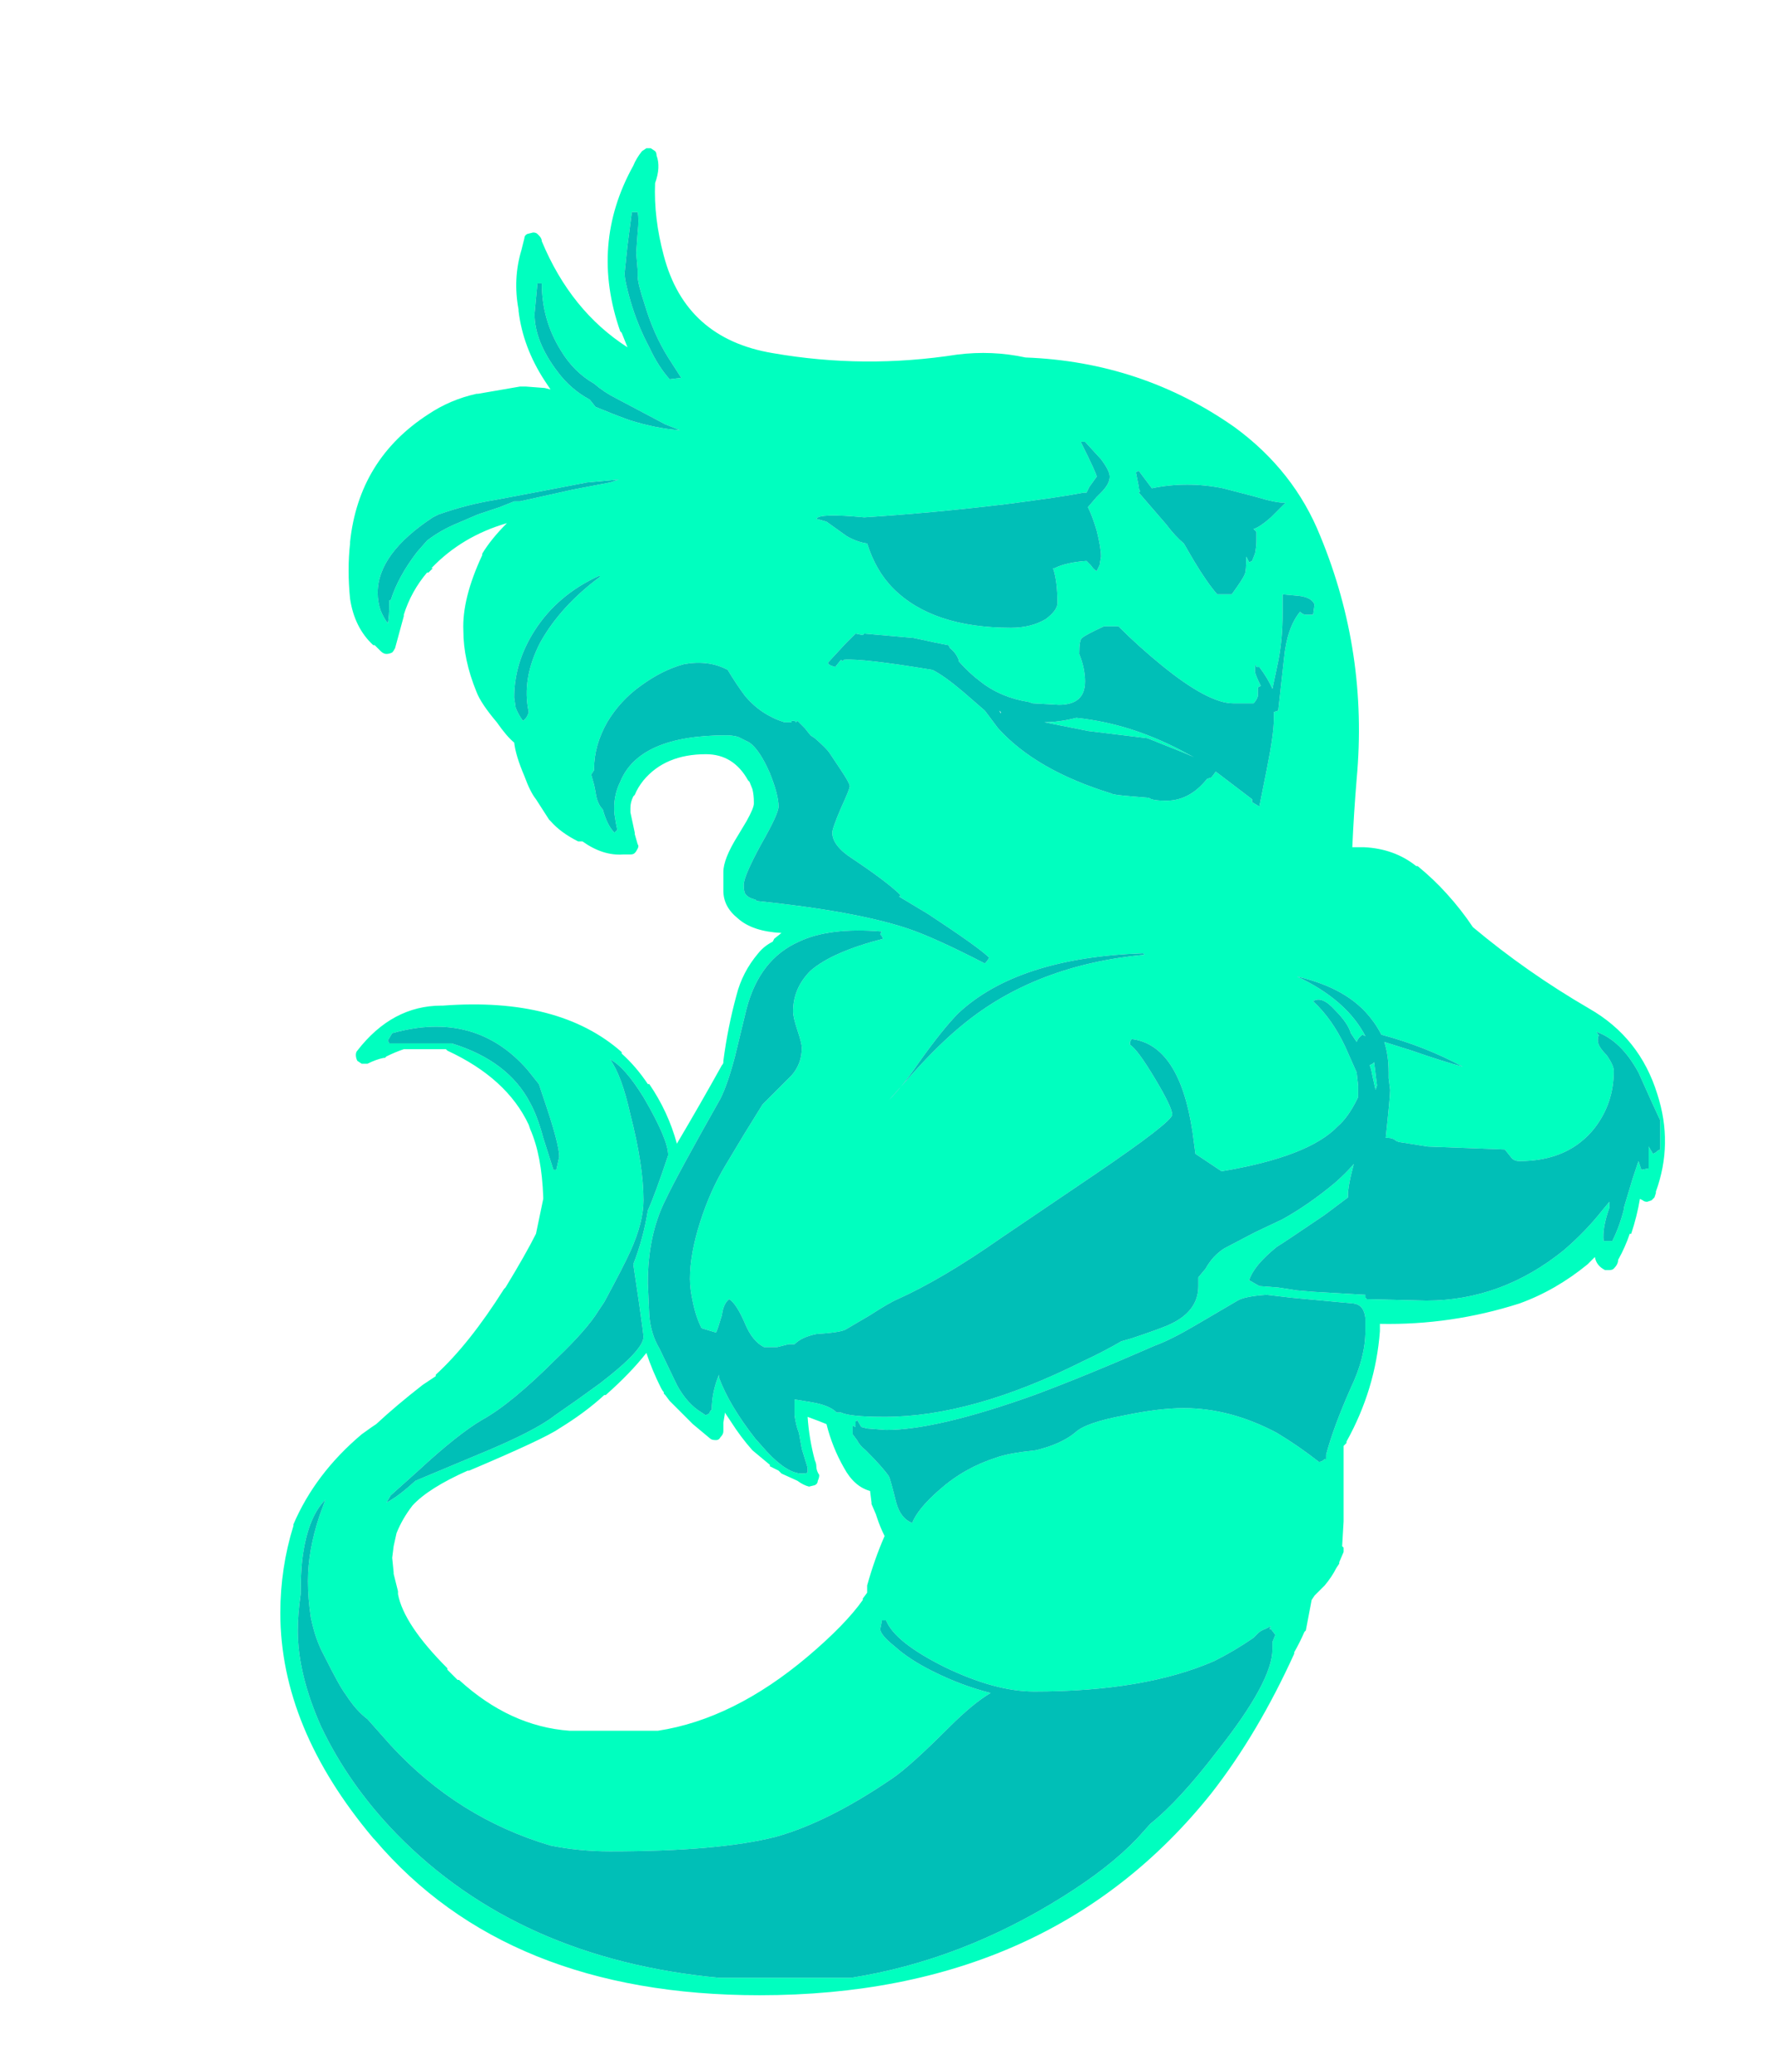 <?xml version="1.0" encoding="UTF-8" standalone="no"?>
<svg xmlns:ffdec="https://www.free-decompiler.com/flash" xmlns:xlink="http://www.w3.org/1999/xlink" ffdec:objectType="frame" height="499.0px" width="427.7px" xmlns="http://www.w3.org/2000/svg">
  <g transform="matrix(1.0, 0.0, 0.0, 1.0, 234.15, 358.75)">
    <use ffdec:characterId="1032" height="63.55" transform="matrix(7.0, 0.0, 0.0, 7.0, -166.6, -323.05)" width="47.7" xlink:href="#shape0"/>
  </g>
  <defs>
    <g id="shape0" transform="matrix(1.0, 0.0, 0.0, 1.0, 23.8, 46.15)">
      <path d="M3.8 -29.3 Q3.7 -29.25 3.7 -28.75 3.9 -28.25 3.9 -27.8 3.9 -27.0 3.0 -27.0 L2.1 -27.05 1.95 -27.1 Q1.0 -27.25 0.3 -27.8 -0.1 -28.1 -0.45 -28.5 L-0.45 -28.55 Q-0.55 -28.8 -0.75 -28.95 L-0.8 -29.05 -1.3 -29.15 -2.0 -29.3 -3.7 -29.45 -3.75 -29.4 -4.0 -29.45 -4.35 -29.1 -4.95 -28.45 Q-4.95 -28.4 -4.85 -28.35 L-4.7 -28.3 -4.5 -28.55 -4.45 -28.5 -4.4 -28.55 Q-3.75 -28.6 -1.35 -28.2 -0.95 -28.0 -0.3 -27.45 L0.45 -26.8 0.9 -26.2 Q2.2 -24.75 4.8 -23.95 4.85 -23.9 5.5 -23.85 L6.1 -23.8 Q6.2 -23.7 6.7 -23.7 7.5 -23.7 8.1 -24.45 L8.25 -24.5 8.4 -24.7 9.65 -23.75 9.65 -23.65 9.9 -23.5 10.15 -24.75 Q10.4 -26.0 10.4 -26.5 L10.4 -26.75 10.55 -26.8 10.75 -28.6 Q10.85 -29.65 11.3 -30.2 11.4 -30.1 11.5 -30.1 L11.75 -30.1 11.8 -30.45 Q11.7 -30.7 11.25 -30.75 L10.7 -30.8 10.7 -30.5 Q10.7 -30.35 10.7 -30.15 10.7 -29.25 10.55 -28.5 L10.35 -27.55 Q10.2 -27.9 9.9 -28.3 L9.8 -28.3 Q9.75 -28.5 9.75 -28.15 9.75 -28.05 9.95 -27.65 L9.85 -27.6 9.85 -27.3 Q9.8 -27.15 9.7 -27.05 L9.0 -27.05 Q8.15 -27.05 6.55 -28.35 5.75 -29.0 5.05 -29.7 L4.55 -29.7 Q3.9 -29.4 3.8 -29.3 M5.75 -35.05 L5.65 -35.0 5.75 -34.5 Q5.75 -34.4 5.8 -34.35 L5.75 -34.3 6.7 -33.2 Q7.0 -32.8 7.3 -32.55 L7.65 -31.95 Q8.1 -31.2 8.45 -30.8 L8.95 -30.8 Q9.35 -31.35 9.4 -31.5 9.45 -31.6 9.45 -32.1 L9.55 -31.9 9.65 -31.95 9.75 -32.2 Q9.8 -32.45 9.8 -32.65 9.8 -32.85 9.8 -32.95 L9.7 -33.05 Q9.9 -33.1 10.3 -33.45 L10.8 -33.95 Q10.45 -33.95 9.8 -34.15 L8.65 -34.45 Q7.4 -34.7 6.2 -34.45 L5.75 -35.05 M4.45 -35.45 L3.9 -36.05 3.75 -36.05 Q4.3 -34.95 4.3 -34.85 L4.05 -34.5 3.95 -34.3 3.85 -34.3 Q3.1 -34.15 1.15 -33.9 -1.35 -33.6 -3.7 -33.45 -5.25 -33.6 -5.35 -33.4 L-5.0 -33.3 Q-4.65 -33.05 -4.3 -32.8 -3.95 -32.6 -3.6 -32.55 -3.3 -31.6 -2.7 -31.0 -1.35 -29.65 1.35 -29.65 2.05 -29.65 2.55 -29.95 2.95 -30.25 2.95 -30.5 2.95 -31.25 2.8 -31.7 L2.85 -31.7 Q3.25 -31.9 3.95 -31.95 L4.1 -31.8 Q4.2 -31.65 4.3 -31.6 L4.4 -31.8 4.45 -32.1 Q4.45 -32.4 4.3 -33.0 4.15 -33.5 4.0 -33.8 L4.3 -34.15 4.45 -34.3 Q4.75 -34.6 4.75 -34.85 4.75 -35.05 4.45 -35.45 M9.05 -36.55 Q11.1 -35.05 12.0 -32.8 13.65 -28.8 13.25 -24.45 13.15 -23.25 13.1 -22.1 L13.5 -22.1 Q14.55 -22.05 15.3 -21.45 L15.35 -21.45 Q15.9 -21.0 16.35 -20.5 16.85 -19.95 17.25 -19.35 19.1 -17.8 21.25 -16.55 23.0 -15.55 23.6 -13.6 24.15 -11.9 23.55 -10.25 L23.55 -10.2 23.5 -10.05 23.4 -9.95 23.25 -9.9 Q23.15 -9.9 23.1 -9.95 L23.0 -10.0 Q22.9 -9.4 22.7 -8.8 L22.65 -8.8 Q22.5 -8.35 22.25 -7.9 22.25 -7.75 22.1 -7.6 22.05 -7.55 21.95 -7.55 L21.8 -7.55 Q21.5 -7.7 21.45 -8.0 L21.2 -7.75 Q20.1 -6.85 18.85 -6.4 16.5 -5.65 14.05 -5.7 L14.05 -5.45 Q13.9 -3.45 12.9 -1.65 L12.9 -1.6 12.8 -1.5 12.8 1.1 12.75 1.95 12.8 2.0 12.8 2.15 12.65 2.5 12.65 2.55 12.55 2.7 Q12.4 3.0 12.15 3.3 L11.8 3.65 11.7 3.8 11.5 4.85 11.45 4.9 Q11.3 5.25 11.1 5.6 L11.1 5.65 Q9.85 8.4 8.25 10.45 2.7 17.4 -7.3 17.4 -16.0 17.4 -20.55 12.05 L-20.6 12.0 Q-23.8 8.2 -23.8 4.25 -23.8 2.7 -23.35 1.25 L-23.35 1.2 Q-22.6 -0.55 -21.0 -1.9 L-20.65 -2.15 -20.5 -2.25 Q-19.8 -2.9 -18.9 -3.6 L-18.45 -3.9 -18.45 -3.95 Q-17.3 -5.0 -16.1 -6.9 L-16.05 -6.95 Q-15.35 -8.1 -15.0 -8.8 -14.8 -9.75 -14.75 -10.0 L-14.75 -10.05 Q-14.8 -11.5 -15.2 -12.4 L-15.25 -12.55 Q-16.0 -14.15 -18.05 -15.1 L-18.1 -15.15 -19.55 -15.15 Q-19.85 -15.05 -20.15 -14.9 L-20.2 -14.85 -20.25 -14.85 Q-20.5 -14.8 -20.8 -14.65 L-21.0 -14.65 -21.15 -14.75 Q-21.2 -14.85 -21.2 -14.95 -21.2 -15.05 -21.15 -15.1 -19.95 -16.65 -18.25 -16.65 L-18.2 -16.65 Q-14.2 -16.95 -12.05 -15.05 L-12.05 -15.0 Q-11.55 -14.55 -11.15 -13.95 L-11.1 -13.95 Q-10.45 -13.0 -10.15 -11.9 -9.35 -13.25 -8.6 -14.6 -8.55 -14.65 -8.55 -14.7 L-8.55 -14.75 Q-8.4 -15.9 -8.1 -17.0 -7.9 -17.8 -7.35 -18.45 -7.15 -18.7 -6.85 -18.85 L-6.8 -18.95 -6.55 -19.15 Q-7.55 -19.2 -8.05 -19.65 -8.55 -20.05 -8.55 -20.6 L-8.55 -21.25 Q-8.55 -21.7 -8.05 -22.5 L-7.75 -23.0 Q-7.5 -23.45 -7.5 -23.6 L-7.5 -23.65 Q-7.5 -23.9 -7.55 -24.1 L-7.65 -24.35 -7.7 -24.4 Q-8.2 -25.3 -9.15 -25.3 -10.55 -25.3 -11.3 -24.4 -11.5 -24.15 -11.6 -23.9 L-11.65 -23.85 Q-11.75 -23.65 -11.75 -23.45 L-11.75 -23.3 -11.6 -22.6 -11.6 -22.55 -11.5 -22.2 Q-11.45 -22.15 -11.5 -22.05 -11.55 -21.95 -11.6 -21.9 -11.65 -21.85 -11.75 -21.85 L-12.0 -21.85 Q-12.7 -21.8 -13.4 -22.3 L-13.55 -22.3 Q-14.15 -22.6 -14.5 -23.0 L-14.55 -23.05 -15.0 -23.75 Q-15.2 -24.0 -15.4 -24.55 -15.7 -25.25 -15.75 -25.7 -16.0 -25.9 -16.35 -26.4 -16.9 -27.05 -17.05 -27.45 -17.5 -28.55 -17.5 -29.55 -17.55 -30.65 -16.85 -32.15 L-16.85 -32.2 Q-16.55 -32.7 -16.0 -33.25 -17.55 -32.8 -18.6 -31.7 L-18.55 -31.7 -18.7 -31.55 -18.75 -31.55 Q-19.3 -30.9 -19.55 -30.1 L-19.55 -30.05 -19.85 -28.95 Q-19.9 -28.85 -19.95 -28.8 -20.05 -28.75 -20.15 -28.75 -20.25 -28.75 -20.35 -28.85 L-20.55 -29.05 -20.6 -29.05 Q-21.25 -29.65 -21.4 -30.65 -21.5 -31.65 -21.4 -32.55 L-21.4 -32.6 Q-21.1 -35.45 -18.7 -37.0 -17.95 -37.5 -17.05 -37.7 L-17.0 -37.7 -15.55 -37.95 -15.35 -37.95 -14.7 -37.9 -14.5 -37.85 -14.7 -38.15 Q-15.45 -39.3 -15.6 -40.55 L-15.6 -40.6 Q-15.8 -41.65 -15.5 -42.65 L-15.4 -43.05 Q-15.4 -43.15 -15.3 -43.2 L-15.1 -43.25 Q-15.0 -43.25 -14.95 -43.2 L-14.9 -43.15 Q-14.8 -43.05 -14.8 -42.95 -13.8 -40.55 -11.85 -39.3 L-12.05 -39.8 -12.1 -39.85 Q-13.15 -42.85 -11.65 -45.55 -11.55 -45.8 -11.35 -46.05 L-11.2 -46.15 -11.05 -46.15 -10.9 -46.05 Q-10.85 -46.0 -10.85 -45.9 -10.7 -45.5 -10.9 -44.95 -10.95 -43.75 -10.6 -42.45 -9.85 -39.6 -6.85 -39.1 -3.7 -38.55 -0.5 -39.05 0.7 -39.2 1.85 -38.95 5.85 -38.8 9.05 -36.55 M7.65 -25.2 L7.3 -25.35 6.05 -25.85 4.0 -26.1 2.5 -26.4 Q3.0 -26.4 3.6 -26.55 5.55 -26.35 7.45 -25.3 L7.65 -25.2 M13.8 -14.2 L13.75 -14.45 13.7 -14.6 13.8 -14.65 13.85 -14.7 13.95 -13.9 13.9 -13.75 13.8 -14.2 M12.5 -16.5 Q12.05 -17.0 11.75 -16.8 12.4 -16.2 12.85 -15.25 L13.25 -14.35 13.3 -13.9 13.3 -13.5 13.25 -13.4 Q12.95 -12.8 12.6 -12.5 11.6 -11.45 8.6 -10.95 L7.7 -11.55 7.6 -12.3 Q7.15 -15.3 5.5 -15.5 L5.45 -15.4 5.45 -15.3 Q5.7 -15.15 6.3 -14.15 6.9 -13.15 6.9 -12.9 6.9 -12.65 4.25 -10.85 L1.0 -8.65 Q-1.0 -7.25 -2.55 -6.55 -2.8 -6.45 -3.5 -6.0 L-4.35 -5.5 Q-4.55 -5.4 -5.35 -5.35 -5.85 -5.25 -6.1 -5.0 L-6.3 -5.0 -6.7 -4.9 -7.15 -4.9 Q-7.55 -5.1 -7.8 -5.7 -8.1 -6.4 -8.35 -6.55 -8.55 -6.4 -8.6 -6.0 -8.75 -5.5 -8.8 -5.4 L-9.3 -5.55 Q-9.5 -5.95 -9.6 -6.45 -9.7 -6.9 -9.7 -7.25 -9.7 -8.1 -9.35 -9.2 -9.0 -10.3 -8.45 -11.2 L-7.85 -12.2 -7.2 -13.25 -6.2 -14.25 Q-5.85 -14.65 -5.85 -15.2 -5.85 -15.35 -6.0 -15.8 -6.15 -16.25 -6.15 -16.45 -6.15 -17.25 -5.55 -17.85 -4.8 -18.5 -3.05 -18.95 L-3.1 -19.05 -3.15 -19.1 -3.1 -19.2 Q-4.9 -19.35 -5.95 -18.85 -7.3 -18.25 -7.75 -16.55 L-8.15 -14.9 Q-8.4 -13.95 -8.65 -13.45 -10.15 -10.8 -10.55 -9.95 -11.15 -8.75 -11.15 -7.1 L-11.1 -6.0 Q-11.05 -5.35 -10.75 -4.85 L-10.15 -3.6 Q-9.8 -2.95 -9.3 -2.65 L-9.15 -2.55 Q-9.1 -2.6 -9.05 -2.6 L-9.0 -2.7 -8.95 -2.75 Q-8.95 -3.35 -8.7 -3.95 L-8.7 -3.85 Q-8.35 -2.9 -7.45 -1.75 L-7.05 -1.3 Q-6.35 -0.55 -5.85 -0.55 -5.65 -0.55 -5.65 -0.6 L-5.65 -0.75 -5.85 -1.4 -5.95 -1.95 Q-6.05 -2.2 -6.1 -2.55 L-6.1 -3.1 -5.5 -3.0 Q-4.9 -2.9 -4.65 -2.65 L-4.5 -2.65 Q-4.2 -2.5 -3.0 -2.5 0.0 -2.5 3.8 -4.4 4.55 -4.75 5.15 -5.1 L5.5 -5.2 Q6.4 -5.5 6.75 -5.65 7.8 -6.1 7.8 -7.0 L7.8 -7.3 8.05 -7.6 Q8.3 -8.05 8.7 -8.3 L9.75 -8.85 10.7 -9.3 Q11.6 -9.8 12.5 -10.55 12.9 -10.9 13.15 -11.2 L13.05 -10.8 Q12.95 -10.35 12.95 -10.15 L12.95 -10.05 12.15 -9.45 Q10.75 -8.5 10.5 -8.35 9.7 -7.7 9.55 -7.2 L9.9 -7.0 10.55 -6.95 11.2 -6.85 11.8 -6.8 13.55 -6.7 13.55 -6.6 13.6 -6.55 15.65 -6.5 Q18.25 -6.5 20.4 -8.25 21.15 -8.9 21.7 -9.6 L21.95 -9.9 21.95 -9.7 Q21.7 -9.0 21.75 -8.55 L22.05 -8.55 Q22.3 -9.05 22.45 -9.65 L22.45 -9.7 22.75 -10.7 22.95 -11.3 23.05 -11.0 23.3 -11.05 23.3 -11.8 23.45 -11.55 23.55 -11.6 23.6 -11.65 23.7 -11.7 23.7 -12.7 23.4 -13.35 22.95 -14.35 Q22.35 -15.45 21.5 -15.75 L21.6 -15.6 Q21.55 -15.65 21.55 -15.45 21.55 -15.25 21.85 -14.95 22.1 -14.6 22.1 -14.4 22.1 -13.3 21.45 -12.45 20.55 -11.3 18.85 -11.3 18.65 -11.3 18.55 -11.45 L18.35 -11.7 15.7 -11.8 14.75 -11.95 Q14.7 -11.95 14.6 -12.0 14.5 -12.1 14.3 -12.1 L14.25 -12.1 Q14.4 -13.5 14.4 -13.75 L14.35 -14.15 14.35 -14.35 Q14.35 -14.95 14.2 -15.4 L15.15 -15.1 Q16.3 -14.7 16.9 -14.55 15.6 -15.25 14.1 -15.65 13.95 -15.95 13.75 -16.2 12.95 -17.25 11.2 -17.65 12.9 -16.85 13.55 -15.6 L13.45 -15.65 Q13.3 -15.55 13.25 -15.4 L13.05 -15.7 Q12.95 -16.05 12.5 -16.5 M-19.95 -15.7 L-20.1 -15.45 -20.05 -15.35 -17.9 -15.35 Q-15.95 -14.75 -15.2 -13.3 -14.95 -12.85 -14.75 -12.1 L-14.4 -11.0 -14.3 -11.0 -14.2 -11.45 Q-14.2 -11.9 -14.75 -13.5 L-14.9 -13.95 -15.3 -14.45 Q-17.1 -16.5 -19.95 -15.7 M-12.8 -31.4 L-12.8 -31.45 Q-14.25 -30.8 -15.05 -29.55 -15.75 -28.45 -15.75 -27.25 L-15.7 -26.9 Q-15.6 -26.65 -15.45 -26.45 -15.3 -26.55 -15.25 -26.75 -15.5 -27.9 -14.85 -29.15 -14.15 -30.4 -12.8 -31.4 M-18.35 -33.55 L-18.55 -33.45 Q-20.45 -32.2 -20.45 -30.85 -20.45 -30.55 -20.35 -30.25 -20.25 -30.0 -20.1 -29.8 -20.05 -30.05 -20.05 -30.5 L-20.05 -30.6 -20.0 -30.6 Q-19.75 -31.4 -19.1 -32.25 L-18.75 -32.65 Q-18.3 -33.0 -17.7 -33.25 L-17.0 -33.55 -16.25 -33.8 -15.75 -34.0 -15.55 -34.0 -13.75 -34.4 -12.45 -34.65 -12.15 -34.75 -13.25 -34.65 -14.55 -34.4 -16.4 -34.05 Q-17.35 -33.9 -18.35 -33.55 M-14.8 -41.5 L-14.95 -41.5 -15.05 -40.45 Q-15.05 -39.5 -14.25 -38.45 -13.8 -37.85 -13.15 -37.5 L-12.95 -37.25 Q-12.35 -37.0 -11.8 -36.8 -10.85 -36.5 -10.05 -36.45 -10.3 -36.55 -10.55 -36.65 L-12.25 -37.55 Q-12.65 -37.75 -13.0 -38.05 -13.7 -38.45 -14.15 -39.2 -14.8 -40.25 -14.8 -41.5 M-11.55 -42.55 L-11.5 -43.25 Q-11.45 -43.7 -11.5 -43.95 L-11.7 -43.95 -11.85 -42.8 -11.95 -41.85 Q-11.95 -41.6 -11.75 -40.9 -11.5 -40.05 -11.1 -39.3 -10.8 -38.65 -10.4 -38.2 L-10.0 -38.25 -10.45 -38.95 Q-10.95 -39.75 -11.25 -40.75 -11.5 -41.5 -11.5 -41.75 L-11.5 -41.95 -11.55 -42.55 M10.35 5.25 L10.45 5.0 10.3 4.8 10.25 4.8 10.3 4.7 10.1 4.8 Q9.95 4.85 9.85 4.95 L9.7 5.1 Q9.05 5.55 8.35 5.9 5.95 6.95 2.15 6.95 0.8 6.95 -0.95 6.1 -2.65 5.25 -2.95 4.5 L-3.1 4.5 -3.1 4.55 -3.15 4.8 Q-3.15 5.0 -2.65 5.4 -2.15 5.85 -1.35 6.25 -0.35 6.75 0.65 7.0 0.05 7.35 -0.8 8.2 -2.15 9.55 -2.75 9.95 -4.95 11.45 -6.75 11.95 -8.7 12.45 -12.45 12.45 -13.5 12.45 -14.5 12.25 -17.7 11.3 -20.0 8.8 L-20.8 7.9 Q-21.2 7.6 -21.55 7.05 -21.75 6.8 -22.3 5.7 -22.6 5.15 -22.75 4.4 -22.85 3.75 -22.85 3.15 -22.85 2.1 -22.45 0.9 L-22.25 0.35 Q-22.8 0.9 -23.0 2.1 -23.1 2.65 -23.1 3.6 -23.2 4.3 -23.2 4.85 -23.2 6.35 -22.4 8.15 -21.45 10.15 -19.8 11.85 -15.6 16.15 -8.7 16.8 L-4.15 16.8 Q-0.35 16.2 3.15 14.0 4.75 13.0 5.7 12.0 L6.15 11.5 Q7.15 10.7 8.45 9.0 10.35 6.6 10.35 5.5 L10.35 5.25 M0.85 -1.1 Q1.25 -1.25 2.2 -1.35 3.05 -1.55 3.55 -1.95 3.9 -2.3 5.25 -2.55 6.45 -2.8 7.3 -2.8 8.9 -2.8 10.5 -1.95 11.25 -1.5 11.95 -0.95 12.05 -0.95 12.15 -1.05 L12.2 -1.05 12.2 -1.2 Q12.45 -2.15 13.05 -3.5 13.55 -4.55 13.55 -5.45 L13.55 -5.9 Q13.5 -6.35 13.15 -6.4 L11.0 -6.6 10.15 -6.7 Q9.4 -6.65 9.15 -6.5 8.9 -6.35 7.7 -5.65 6.85 -5.15 6.3 -4.95 3.9 -3.9 2.15 -3.25 -1.2 -2.05 -2.95 -2.05 L-3.6 -2.1 -3.8 -2.15 -3.95 -2.4 Q-3.95 -2.35 -4.0 -2.35 L-4.0 -2.15 -4.1 -2.2 -4.1 -1.9 -3.95 -1.7 Q-3.85 -1.5 -3.65 -1.35 -3.05 -0.75 -2.85 -0.45 -2.8 -0.35 -2.6 0.45 -2.45 1.0 -2.05 1.15 -1.85 0.65 -1.1 0.0 -0.25 -0.75 0.85 -1.1 M5.95 -18.4 L5.9 -18.45 Q1.6 -18.3 -0.45 -16.4 -1.0 -15.85 -1.85 -14.65 -2.4 -13.85 -2.85 -13.4 L-2.0 -14.35 Q-1.1 -15.35 -0.3 -16.0 2.2 -18.05 5.95 -18.4 M0.45 -18.1 Q0.55 -18.2 0.6 -18.3 0.25 -18.65 -1.5 -19.8 L-2.5 -20.4 -2.45 -20.45 Q-2.9 -20.9 -4.1 -21.7 -4.8 -22.15 -4.8 -22.6 -4.8 -22.75 -4.5 -23.45 -4.2 -24.1 -4.2 -24.2 -4.2 -24.3 -4.5 -24.75 L-4.9 -25.35 Q-5.0 -25.5 -5.4 -25.85 L-5.55 -25.95 -5.75 -26.2 -6.0 -26.45 -6.05 -26.4 -6.1 -26.45 -6.2 -26.45 -6.2 -26.4 -6.45 -26.4 Q-7.25 -26.65 -7.8 -27.3 -8.1 -27.7 -8.4 -28.2 -9.05 -28.55 -9.9 -28.4 -10.65 -28.2 -11.4 -27.65 -12.1 -27.15 -12.55 -26.4 -13.0 -25.6 -13.0 -24.8 L-13.0 -24.75 -13.1 -24.6 -13.0 -24.25 -12.95 -24.0 Q-12.9 -23.6 -12.7 -23.4 -12.55 -22.85 -12.3 -22.6 L-12.2 -22.7 Q-12.25 -22.9 -12.3 -23.25 -12.35 -23.85 -12.1 -24.35 -11.45 -25.95 -8.45 -25.95 -8.25 -25.95 -8.05 -25.9 L-7.65 -25.7 Q-7.3 -25.45 -6.95 -24.65 -6.65 -23.9 -6.65 -23.5 -6.65 -23.25 -7.25 -22.2 -7.85 -21.1 -7.85 -20.8 -7.85 -20.6 -7.8 -20.5 -7.7 -20.35 -7.45 -20.3 L-7.4 -20.25 Q-4.0 -19.9 -2.2 -19.3 -1.3 -19.0 0.45 -18.1 M-14.3 -4.5 Q-15.85 -2.95 -16.85 -2.4 -17.7 -1.9 -19.05 -0.65 L-20.0 0.2 -20.15 0.45 Q-19.75 0.25 -19.15 -0.3 L-17.0 -1.2 Q-15.05 -2.0 -14.35 -2.55 -13.55 -3.1 -12.8 -3.65 -11.3 -4.8 -11.3 -5.25 -11.3 -5.35 -11.45 -6.4 L-11.65 -7.75 Q-11.3 -8.65 -11.15 -9.6 -10.9 -10.15 -10.45 -11.5 -10.45 -12.05 -11.3 -13.5 -11.95 -14.55 -12.45 -14.8 -12.05 -14.25 -11.75 -12.9 -11.3 -11.15 -11.3 -9.95 -11.3 -9.2 -11.75 -8.2 -12.0 -7.65 -12.65 -6.45 L-12.85 -6.15 Q-13.25 -5.5 -14.3 -4.5 M-17.35 -0.65 Q-18.7 -0.05 -19.25 0.55 -19.6 1.0 -19.8 1.5 L-19.9 1.95 -19.95 2.35 -19.9 2.85 -19.9 2.9 -19.75 3.5 -19.75 3.6 Q-19.55 4.65 -18.05 6.15 L-18.05 6.2 -17.7 6.55 -17.65 6.55 Q-15.9 8.15 -13.85 8.3 L-10.8 8.3 Q-8.2 7.9 -5.65 5.75 -4.35 4.65 -3.75 3.8 L-3.75 3.75 -3.6 3.55 -3.6 3.3 Q-3.35 2.4 -3.0 1.6 -3.15 1.3 -3.25 1.0 L-3.3 0.85 -3.45 0.5 -3.45 0.45 -3.5 0.05 Q-4.05 -0.1 -4.4 -0.75 -4.8 -1.45 -5.0 -2.25 L-5.25 -2.35 -5.65 -2.5 Q-5.6 -1.75 -5.4 -1.0 -5.35 -0.9 -5.35 -0.8 -5.35 -0.65 -5.25 -0.5 -5.25 -0.4 -5.3 -0.3 -5.3 -0.2 -5.4 -0.15 L-5.6 -0.1 Q-5.8 -0.15 -6.0 -0.3 L-6.55 -0.55 -6.65 -0.65 -6.95 -0.8 -6.95 -0.85 -7.55 -1.35 Q-7.95 -1.8 -8.3 -2.35 L-8.5 -2.65 -8.5 -2.6 -8.55 -2.3 -8.55 -2.0 Q-8.55 -1.9 -8.65 -1.8 -8.7 -1.7 -8.8 -1.7 -8.95 -1.7 -9.0 -1.75 L-9.6 -2.25 -10.4 -3.05 -10.55 -3.25 -10.6 -3.3 -10.6 -3.35 Q-10.65 -3.4 -10.7 -3.5 -11.0 -4.1 -11.2 -4.7 -11.75 -4.0 -12.6 -3.25 L-12.65 -3.25 Q-13.3 -2.65 -14.2 -2.1 -14.7 -1.75 -17.3 -0.65 L-17.35 -0.65" fill="#00ffbf" fill-rule="evenodd" stroke="none"/>
      <path d="M4.45 -35.45 Q4.75 -35.05 4.75 -34.85 4.75 -34.6 4.45 -34.3 L4.3 -34.15 4.0 -33.8 Q4.15 -33.5 4.3 -33.0 4.45 -32.4 4.45 -32.1 L4.4 -31.8 4.3 -31.6 Q4.2 -31.65 4.1 -31.8 L3.95 -31.95 Q3.25 -31.9 2.85 -31.7 L2.8 -31.7 Q2.95 -31.25 2.95 -30.5 2.95 -30.25 2.55 -29.95 2.05 -29.65 1.35 -29.65 -1.35 -29.65 -2.7 -31.0 -3.3 -31.6 -3.6 -32.55 -3.95 -32.6 -4.3 -32.8 -4.65 -33.05 -5.0 -33.3 L-5.35 -33.4 Q-5.25 -33.6 -3.7 -33.45 -1.35 -33.6 1.15 -33.9 3.1 -34.15 3.85 -34.3 L3.95 -34.3 4.05 -34.5 4.3 -34.85 Q4.3 -34.95 3.75 -36.05 L3.9 -36.05 4.45 -35.45 M5.75 -35.05 L6.2 -34.45 Q7.4 -34.7 8.65 -34.45 L9.8 -34.15 Q10.45 -33.95 10.8 -33.95 L10.3 -33.45 Q9.9 -33.1 9.7 -33.05 L9.8 -32.95 Q9.8 -32.85 9.8 -32.65 9.8 -32.45 9.75 -32.2 L9.65 -31.95 9.55 -31.9 9.45 -32.1 Q9.45 -31.6 9.4 -31.5 9.35 -31.35 8.95 -30.8 L8.45 -30.8 Q8.1 -31.2 7.65 -31.95 L7.3 -32.55 Q7.0 -32.8 6.7 -33.2 L5.75 -34.3 5.8 -34.35 Q5.75 -34.4 5.75 -34.5 L5.65 -35.0 5.75 -35.05 M3.8 -29.3 Q3.9 -29.4 4.55 -29.7 L5.05 -29.7 Q5.75 -29.0 6.55 -28.35 8.15 -27.05 9.0 -27.05 L9.7 -27.05 Q9.8 -27.15 9.85 -27.3 L9.85 -27.6 9.95 -27.65 Q9.75 -28.05 9.75 -28.15 9.75 -28.5 9.8 -28.3 L9.9 -28.3 Q10.2 -27.9 10.35 -27.55 L10.55 -28.5 Q10.7 -29.25 10.7 -30.15 10.7 -30.35 10.7 -30.5 L10.7 -30.8 11.25 -30.75 Q11.7 -30.7 11.8 -30.45 L11.75 -30.1 11.5 -30.1 Q11.4 -30.1 11.3 -30.2 10.85 -29.65 10.75 -28.6 L10.55 -26.8 10.4 -26.75 10.4 -26.5 Q10.4 -26.0 10.15 -24.75 L9.9 -23.5 9.65 -23.65 9.65 -23.75 8.4 -24.7 8.25 -24.5 8.1 -24.45 Q7.5 -23.7 6.7 -23.7 6.2 -23.7 6.1 -23.8 L5.5 -23.85 Q4.85 -23.9 4.8 -23.95 2.2 -24.75 0.9 -26.2 L0.45 -26.8 -0.3 -27.45 Q-0.95 -28.0 -1.35 -28.2 -3.75 -28.6 -4.4 -28.55 L-4.45 -28.5 -4.5 -28.55 -4.7 -28.3 -4.85 -28.35 Q-4.95 -28.4 -4.95 -28.45 L-4.35 -29.1 -4.0 -29.45 -3.75 -29.4 -3.7 -29.45 -2.0 -29.3 -1.3 -29.15 -0.8 -29.05 -0.75 -28.95 Q-0.55 -28.8 -0.45 -28.55 L-0.45 -28.5 Q-0.1 -28.1 0.3 -27.8 1.0 -27.25 1.95 -27.1 L2.1 -27.05 3.0 -27.0 Q3.9 -27.0 3.9 -27.8 3.9 -28.25 3.7 -28.75 3.7 -29.25 3.8 -29.3 M12.5 -16.5 Q12.95 -16.05 13.05 -15.7 L13.25 -15.4 Q13.3 -15.55 13.45 -15.65 L13.55 -15.6 Q12.9 -16.85 11.2 -17.65 12.95 -17.25 13.75 -16.2 13.95 -15.95 14.1 -15.65 15.6 -15.25 16.9 -14.55 16.3 -14.7 15.15 -15.1 L14.2 -15.4 Q14.35 -14.95 14.35 -14.35 L14.35 -14.15 14.4 -13.75 Q14.4 -13.5 14.25 -12.1 L14.3 -12.1 Q14.5 -12.1 14.6 -12.0 14.7 -11.95 14.75 -11.95 L15.7 -11.8 18.35 -11.7 18.55 -11.45 Q18.65 -11.3 18.85 -11.3 20.55 -11.3 21.45 -12.45 22.1 -13.3 22.1 -14.4 22.1 -14.6 21.85 -14.95 21.55 -15.25 21.55 -15.45 21.55 -15.65 21.6 -15.6 L21.5 -15.75 Q22.35 -15.45 22.95 -14.35 L23.4 -13.35 23.7 -12.7 23.7 -11.7 23.6 -11.65 23.55 -11.6 23.45 -11.55 23.3 -11.8 23.3 -11.05 23.05 -11.0 22.95 -11.3 22.75 -10.7 22.45 -9.7 22.45 -9.65 Q22.3 -9.05 22.05 -8.55 L21.75 -8.55 Q21.7 -9.0 21.95 -9.7 L21.95 -9.9 21.7 -9.6 Q21.15 -8.9 20.4 -8.25 18.25 -6.5 15.65 -6.5 L13.6 -6.55 13.55 -6.6 13.55 -6.7 11.8 -6.8 11.2 -6.85 10.55 -6.95 9.9 -7.0 9.55 -7.2 Q9.7 -7.7 10.5 -8.35 10.75 -8.5 12.15 -9.45 L12.95 -10.05 12.95 -10.15 Q12.95 -10.35 13.05 -10.8 L13.15 -11.2 Q12.9 -10.9 12.5 -10.55 11.6 -9.8 10.7 -9.3 L9.75 -8.85 8.7 -8.3 Q8.3 -8.05 8.05 -7.6 L7.8 -7.3 7.8 -7.0 Q7.8 -6.1 6.75 -5.65 6.4 -5.5 5.5 -5.2 L5.15 -5.1 Q4.55 -4.75 3.8 -4.4 0.0 -2.5 -3.0 -2.5 -4.2 -2.5 -4.5 -2.65 L-4.65 -2.65 Q-4.9 -2.9 -5.5 -3.0 L-6.1 -3.1 -6.1 -2.55 Q-6.05 -2.2 -5.95 -1.95 L-5.85 -1.4 -5.65 -0.75 -5.65 -0.6 Q-5.65 -0.55 -5.85 -0.55 -6.35 -0.55 -7.05 -1.3 L-7.45 -1.75 Q-8.35 -2.9 -8.7 -3.85 L-8.7 -3.95 Q-8.95 -3.35 -8.95 -2.75 L-9.0 -2.7 -9.05 -2.6 Q-9.1 -2.6 -9.15 -2.55 L-9.3 -2.65 Q-9.8 -2.95 -10.15 -3.6 L-10.75 -4.85 Q-11.05 -5.35 -11.1 -6.0 L-11.15 -7.1 Q-11.15 -8.75 -10.55 -9.95 -10.15 -10.8 -8.65 -13.45 -8.4 -13.95 -8.15 -14.9 L-7.75 -16.55 Q-7.3 -18.25 -5.95 -18.85 -4.9 -19.35 -3.1 -19.2 L-3.15 -19.1 -3.1 -19.05 -3.05 -18.95 Q-4.8 -18.5 -5.55 -17.85 -6.15 -17.25 -6.15 -16.45 -6.15 -16.25 -6.0 -15.8 -5.85 -15.35 -5.85 -15.2 -5.85 -14.65 -6.2 -14.25 L-7.2 -13.25 -7.85 -12.2 -8.45 -11.2 Q-9.0 -10.3 -9.35 -9.2 -9.7 -8.1 -9.7 -7.25 -9.7 -6.9 -9.6 -6.45 -9.5 -5.95 -9.3 -5.55 L-8.8 -5.4 Q-8.75 -5.5 -8.6 -6.0 -8.55 -6.4 -8.35 -6.55 -8.1 -6.4 -7.8 -5.7 -7.55 -5.1 -7.15 -4.9 L-6.7 -4.9 -6.3 -5.0 -6.1 -5.0 Q-5.85 -5.25 -5.35 -5.35 -4.55 -5.4 -4.35 -5.5 L-3.5 -6.0 Q-2.8 -6.45 -2.55 -6.55 -1.0 -7.25 1.0 -8.65 L4.25 -10.85 Q6.9 -12.65 6.9 -12.9 6.9 -13.15 6.3 -14.15 5.7 -15.15 5.45 -15.3 L5.45 -15.4 5.5 -15.5 Q7.15 -15.3 7.6 -12.3 L7.7 -11.55 8.6 -10.95 Q11.6 -11.45 12.6 -12.5 12.95 -12.8 13.25 -13.4 L13.3 -13.5 13.3 -13.9 13.25 -14.35 12.85 -15.25 Q12.4 -16.2 11.75 -16.8 12.05 -17.0 12.5 -16.5 M13.8 -14.2 L13.9 -13.75 13.95 -13.9 13.85 -14.7 13.8 -14.65 13.7 -14.6 13.75 -14.45 13.8 -14.2 M7.65 -25.2 L7.45 -25.3 Q5.55 -26.35 3.6 -26.55 3.0 -26.4 2.5 -26.4 L4.0 -26.1 6.05 -25.85 7.3 -25.35 7.65 -25.2 M2.55 -26.75 L2.55 -26.75 M1.0 -26.75 L0.95 -26.8 1.0 -26.7 1.0 -26.75 M0.45 -18.1 Q-1.3 -19.0 -2.2 -19.3 -4.0 -19.9 -7.4 -20.25 L-7.45 -20.3 Q-7.7 -20.35 -7.8 -20.5 -7.85 -20.6 -7.85 -20.8 -7.85 -21.1 -7.25 -22.2 -6.65 -23.25 -6.65 -23.5 -6.65 -23.9 -6.95 -24.65 -7.3 -25.45 -7.65 -25.7 L-8.05 -25.9 Q-8.25 -25.95 -8.45 -25.95 -11.45 -25.95 -12.1 -24.35 -12.35 -23.85 -12.3 -23.25 -12.25 -22.9 -12.2 -22.7 L-12.3 -22.6 Q-12.55 -22.85 -12.7 -23.4 -12.9 -23.6 -12.95 -24.0 L-13.0 -24.25 -13.1 -24.6 -13.0 -24.75 -13.0 -24.8 Q-13.0 -25.6 -12.55 -26.4 -12.1 -27.15 -11.4 -27.65 -10.65 -28.2 -9.9 -28.4 -9.05 -28.55 -8.4 -28.2 -8.1 -27.7 -7.8 -27.3 -7.25 -26.65 -6.45 -26.4 L-6.2 -26.4 -6.2 -26.45 -6.1 -26.45 -6.05 -26.4 -6.0 -26.45 -5.75 -26.2 -5.55 -25.95 -5.4 -25.85 Q-5.0 -25.5 -4.9 -25.35 L-4.5 -24.75 Q-4.2 -24.3 -4.2 -24.2 -4.2 -24.1 -4.5 -23.45 -4.8 -22.75 -4.8 -22.6 -4.8 -22.15 -4.1 -21.7 -2.9 -20.9 -2.45 -20.45 L-2.5 -20.4 -1.5 -19.8 Q0.25 -18.65 0.6 -18.3 0.55 -18.2 0.45 -18.1 M5.95 -18.4 Q2.2 -18.05 -0.3 -16.0 -1.1 -15.35 -2.0 -14.35 L-2.85 -13.4 Q-2.4 -13.85 -1.85 -14.65 -1.0 -15.85 -0.45 -16.4 1.6 -18.3 5.9 -18.45 L5.95 -18.4 M0.85 -1.1 Q-0.25 -0.75 -1.1 0.0 -1.85 0.65 -2.05 1.15 -2.45 1.0 -2.6 0.45 -2.8 -0.35 -2.85 -0.45 -3.05 -0.75 -3.65 -1.35 -3.85 -1.5 -3.95 -1.7 L-4.1 -1.9 -4.1 -2.2 -4.0 -2.15 -4.0 -2.35 Q-3.95 -2.35 -3.95 -2.4 L-3.8 -2.15 -3.6 -2.1 -2.95 -2.05 Q-1.2 -2.05 2.15 -3.25 3.9 -3.9 6.3 -4.95 6.85 -5.15 7.7 -5.65 8.9 -6.35 9.15 -6.5 9.4 -6.65 10.15 -6.7 L11.0 -6.6 13.15 -6.4 Q13.5 -6.35 13.55 -5.9 L13.55 -5.45 Q13.55 -4.55 13.05 -3.5 12.45 -2.15 12.2 -1.2 L12.2 -1.05 12.15 -1.05 Q12.05 -0.95 11.95 -0.95 11.25 -1.5 10.5 -1.95 8.9 -2.8 7.3 -2.8 6.45 -2.8 5.25 -2.55 3.9 -2.3 3.55 -1.95 3.05 -1.55 2.2 -1.35 1.25 -1.25 0.85 -1.1 M10.35 5.25 L10.35 5.5 Q10.35 6.6 8.45 9.0 7.15 10.7 6.15 11.5 L5.7 12.0 Q4.75 13.0 3.15 14.0 -0.35 16.2 -4.15 16.8 L-8.7 16.8 Q-15.6 16.15 -19.8 11.85 -21.45 10.15 -22.4 8.15 -23.2 6.35 -23.2 4.85 -23.2 4.3 -23.1 3.6 -23.1 2.65 -23.0 2.1 -22.8 0.9 -22.25 0.35 L-22.45 0.9 Q-22.85 2.1 -22.85 3.15 -22.85 3.75 -22.75 4.4 -22.6 5.15 -22.3 5.7 -21.75 6.8 -21.55 7.05 -21.2 7.6 -20.8 7.9 L-20.0 8.8 Q-17.7 11.3 -14.5 12.25 -13.5 12.45 -12.45 12.45 -8.7 12.45 -6.75 11.95 -4.95 11.45 -2.75 9.95 -2.15 9.55 -0.8 8.2 0.05 7.35 0.65 7.0 -0.35 6.75 -1.35 6.25 -2.15 5.85 -2.65 5.4 -3.15 5.0 -3.15 4.8 L-3.1 4.55 -3.1 4.5 -2.95 4.5 Q-2.65 5.25 -0.95 6.1 0.8 6.95 2.15 6.95 5.95 6.95 8.35 5.9 9.05 5.55 9.7 5.1 L9.85 4.95 Q9.95 4.85 10.1 4.8 L10.3 4.7 10.25 4.8 10.3 4.8 10.45 5.0 10.35 5.25 M-11.55 -42.55 L-11.5 -41.95 -11.5 -41.75 Q-11.5 -41.5 -11.25 -40.75 -10.95 -39.75 -10.45 -38.95 L-10.0 -38.25 -10.4 -38.2 Q-10.8 -38.65 -11.1 -39.3 -11.5 -40.05 -11.75 -40.9 -11.95 -41.6 -11.95 -41.85 L-11.85 -42.8 -11.7 -43.95 -11.5 -43.95 Q-11.45 -43.7 -11.5 -43.25 L-11.55 -42.55 M-14.8 -41.5 Q-14.8 -40.25 -14.15 -39.2 -13.7 -38.45 -13.0 -38.05 -12.65 -37.75 -12.25 -37.55 L-10.55 -36.65 Q-10.3 -36.55 -10.05 -36.45 -10.85 -36.5 -11.8 -36.8 -12.35 -37.0 -12.95 -37.25 L-13.15 -37.5 Q-13.8 -37.85 -14.25 -38.45 -15.05 -39.5 -15.05 -40.45 L-14.95 -41.5 -14.8 -41.5 M-18.35 -33.55 Q-17.35 -33.9 -16.4 -34.05 L-14.55 -34.4 -13.25 -34.65 -12.15 -34.75 -12.45 -34.65 -13.75 -34.4 -15.55 -34.0 -15.75 -34.0 -16.25 -33.8 -17.0 -33.55 -17.7 -33.25 Q-18.3 -33.0 -18.75 -32.65 L-19.1 -32.25 Q-19.75 -31.4 -20.0 -30.6 L-20.05 -30.6 -20.05 -30.5 Q-20.05 -30.05 -20.1 -29.8 -20.25 -30.0 -20.35 -30.25 -20.45 -30.55 -20.45 -30.85 -20.45 -32.2 -18.55 -33.45 L-18.35 -33.55 M-12.8 -31.4 Q-14.15 -30.4 -14.85 -29.15 -15.5 -27.9 -15.25 -26.75 -15.3 -26.55 -15.45 -26.45 -15.6 -26.65 -15.7 -26.9 L-15.75 -27.25 Q-15.75 -28.45 -15.05 -29.55 -14.25 -30.8 -12.8 -31.45 L-12.8 -31.4 M-19.95 -15.7 Q-17.1 -16.5 -15.3 -14.45 L-14.9 -13.95 -14.75 -13.5 Q-14.2 -11.9 -14.2 -11.45 L-14.3 -11.0 -14.4 -11.0 -14.75 -12.1 Q-14.95 -12.85 -15.2 -13.3 -15.95 -14.75 -17.9 -15.35 L-20.05 -15.35 -20.1 -15.45 -19.95 -15.7 M-14.3 -4.5 Q-13.25 -5.5 -12.85 -6.15 L-12.65 -6.45 Q-12.0 -7.65 -11.75 -8.2 -11.3 -9.2 -11.3 -9.95 -11.3 -11.15 -11.75 -12.9 -12.05 -14.25 -12.45 -14.8 -11.95 -14.55 -11.3 -13.5 -10.45 -12.05 -10.45 -11.5 -10.9 -10.15 -11.15 -9.6 -11.3 -8.65 -11.65 -7.75 L-11.45 -6.4 Q-11.3 -5.35 -11.3 -5.25 -11.3 -4.8 -12.8 -3.65 -13.55 -3.1 -14.35 -2.55 -15.05 -2.0 -17.0 -1.2 L-19.15 -0.3 Q-19.75 0.25 -20.15 0.45 L-20.0 0.2 -19.05 -0.65 Q-17.7 -1.9 -16.85 -2.4 -15.85 -2.95 -14.3 -4.5" fill="#00bfb7" fill-rule="evenodd" stroke="none"/>
    </g>
  </defs>
</svg>
